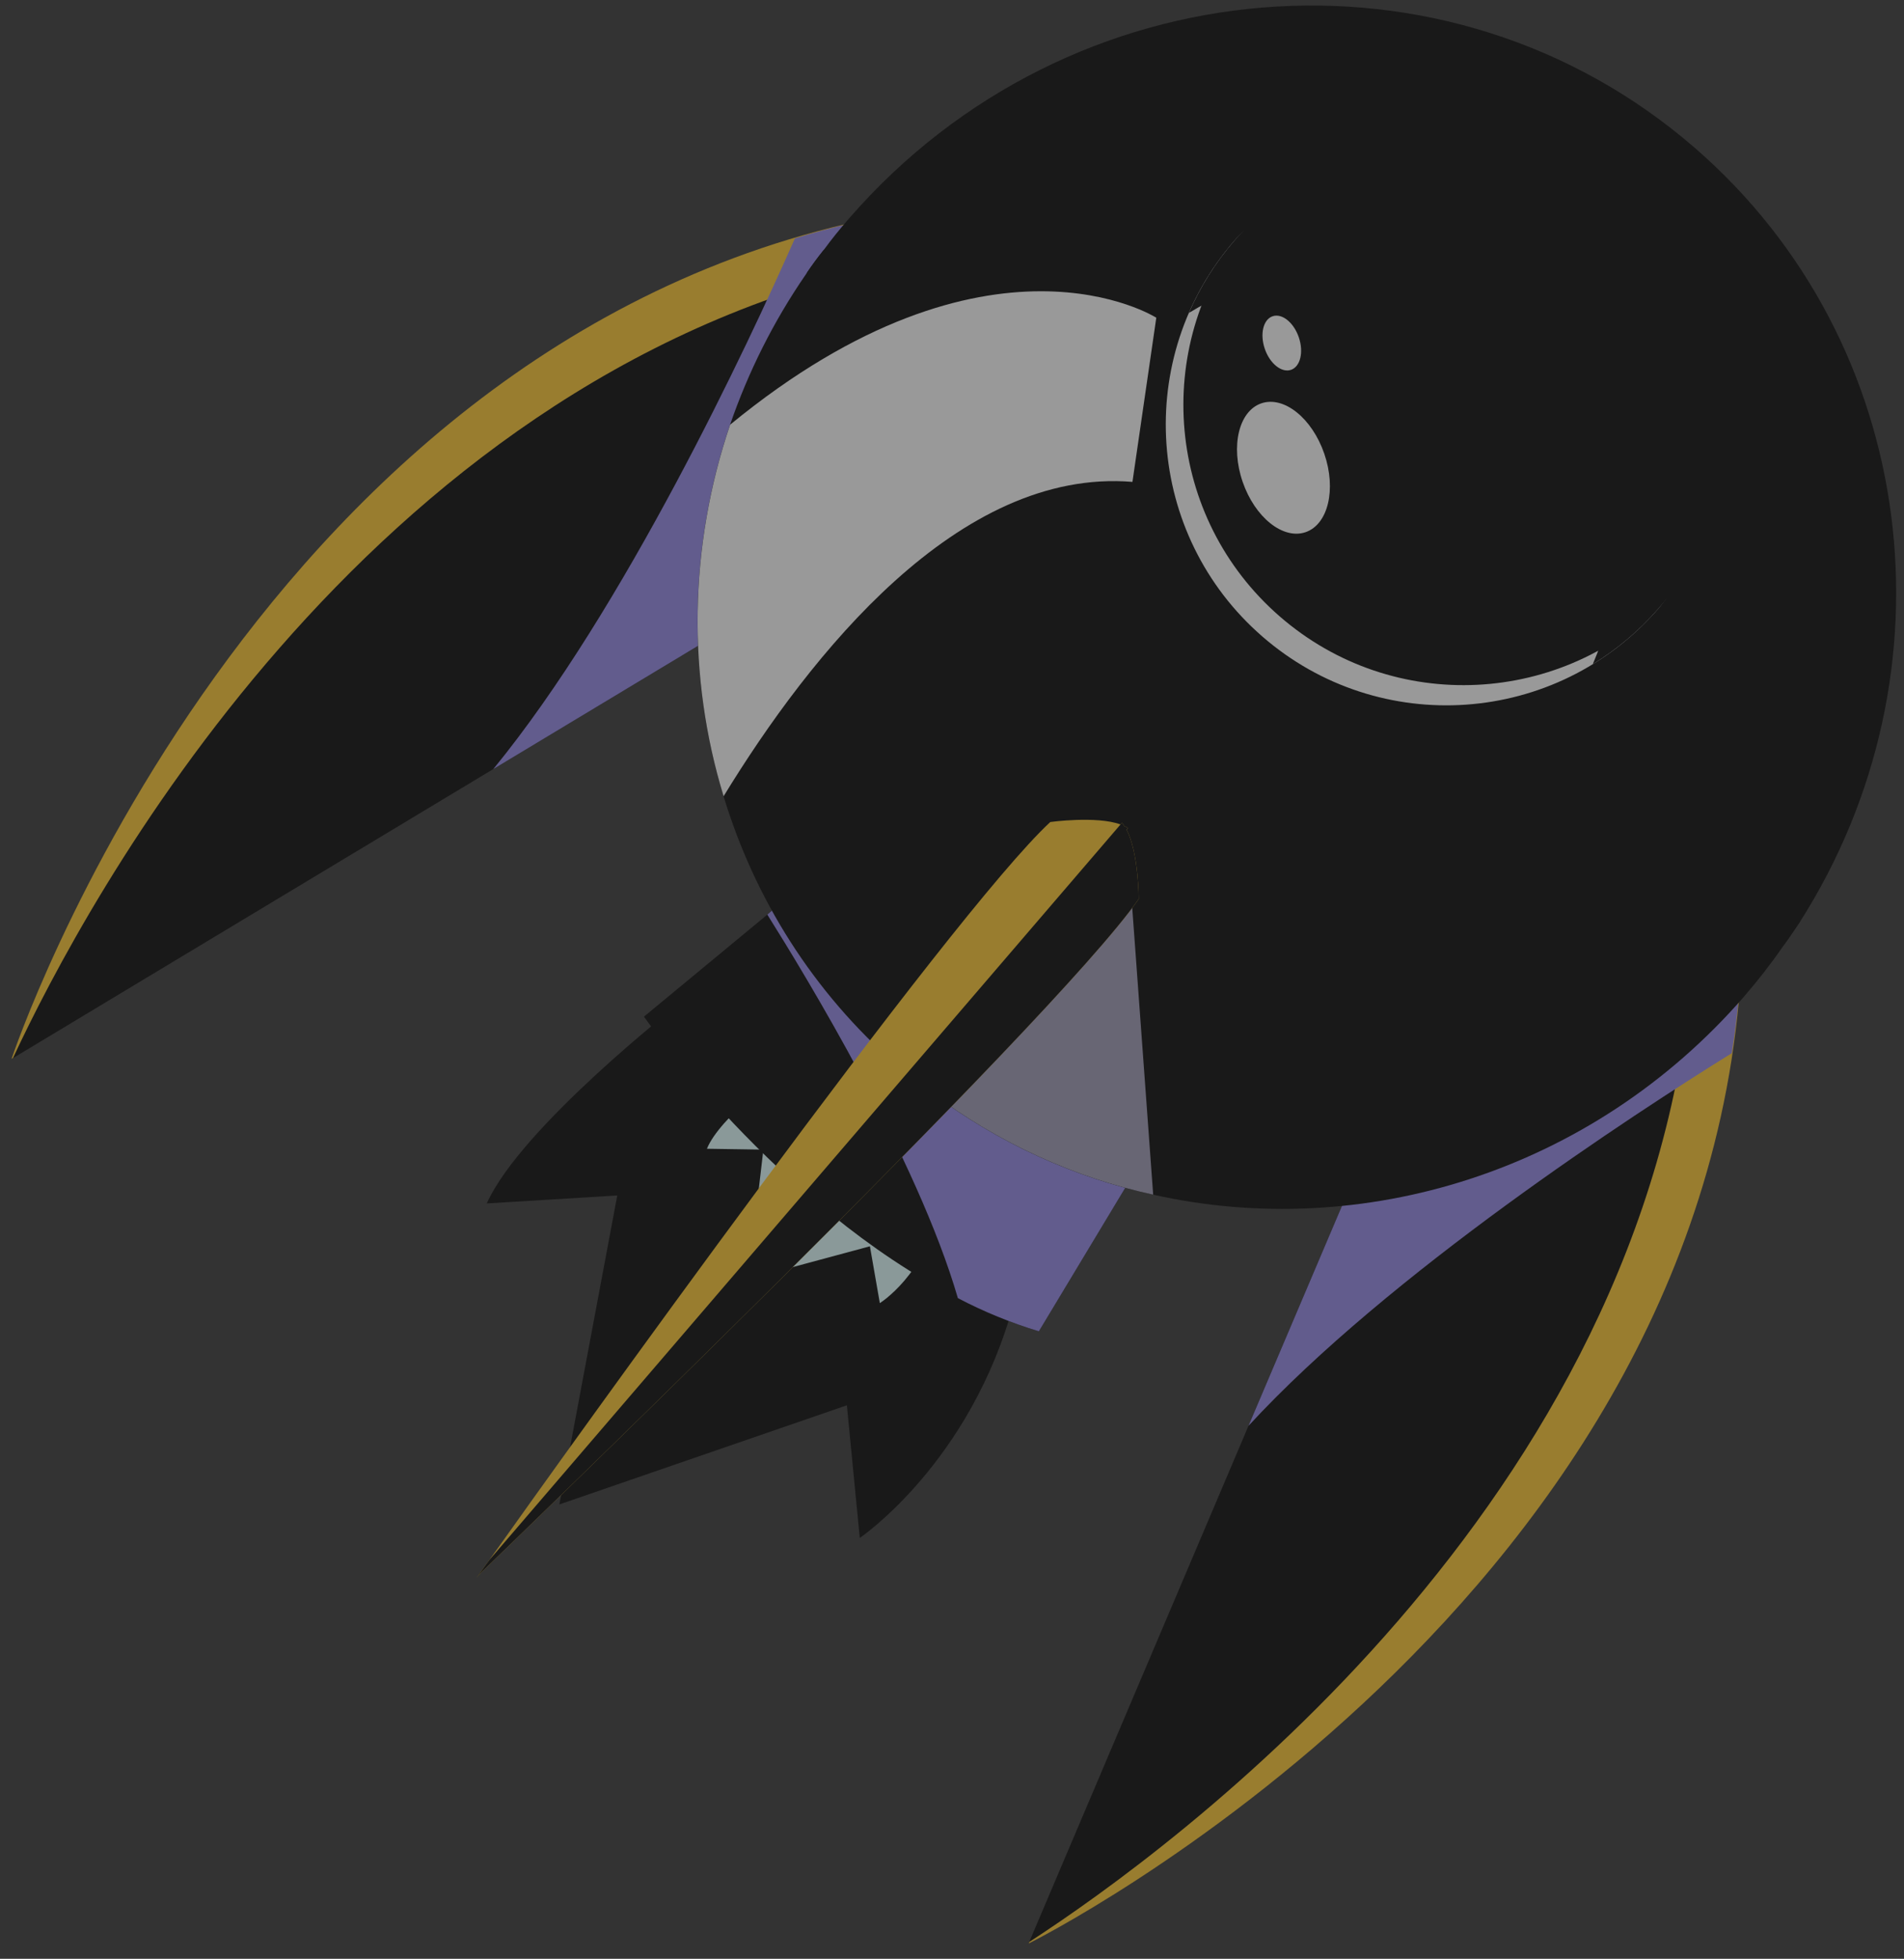 <?xml version="1.0" encoding="UTF-8"?>
<svg id="SVGDoc" width="106" height="109" xmlns="http://www.w3.org/2000/svg" version="1.1" xmlnsXlink="http://www.w3.org/1999/xlink" xmlnsAvocode="https://avocode.com/" viewBox="0 0 106 109"><rect x="0" y="0" width="106" height="109" fill="#333333" stroke="none"/><defs><radialGradient id="RadialGradient2252" gradientUnits="userSpaceOnUse" cx="61.484" cy="75.184" r="14.4"><stop stop-opacity="1" stopColor="#ffffff" offset="0"></stop><stop stop-opacity="1" stopColor="#f5f5f5" offset="0.08"></stop><stop stop-opacity="1" stopColor="#dcdcdc" offset="0.22"></stop><stop stop-opacity="1" stopColor="#cacaca" offset="0.31"></stop><stop stop-opacity="1" stopColor="#b5b5b5" offset="0.4"></stop><stop stop-opacity="1" stopColor="#818181" offset="0.59"></stop><stop stop-opacity="1" stopColor="#2f2f2f" offset="0.86"></stop><stop stop-opacity="1" stopColor="#000000" offset="1"></stop></radialGradient><linearGradient id="LinearGradient2266" gradientUnits="userSpaceOnUse" x1="61.76" y1="81.45" x2="61.76" y2="66.02"><stop stop-opacity="1" stopColor="#55fbff" offset="0"></stop><stop stop-opacity="1" stopColor="#51f7fd" offset="0.28"></stop><stop stop-opacity="1" stopColor="#48eef9" offset="0.49"></stop><stop stop-opacity="1" stopColor="#38def1" offset="0.68"></stop><stop stop-opacity="1" stopColor="#21c7e7" offset="0.85"></stop><stop stop-opacity="1" stopColor="#0ab0dd" offset="0.99"></stop></linearGradient><linearGradient id="LinearGradient2283" gradientUnits="userSpaceOnUse" x1="47.69" y1="62.46" x2="75.77" y2="62.46"><stop stop-opacity="1" stopColor="#f94e41" offset="0.01"></stop><stop stop-opacity="1" stopColor="#f2473a" offset="0.12"></stop><stop stop-opacity="1" stopColor="#d62d20" offset="0.68"></stop><stop stop-opacity="1" stopColor="#cc2417" offset="1"></stop></linearGradient><linearGradient id="LinearGradient2304" gradientUnits="userSpaceOnUse" x1="16.83" y1="61.06" x2="36.43" y2="61.06"><stop stop-opacity="1" stopColor="#ff871a" offset="0.01"></stop><stop stop-opacity="1" stopColor="#fd7c21" offset="0.27"></stop><stop stop-opacity="1" stopColor="#fa6034" offset="0.73"></stop><stop stop-opacity="1" stopColor="#f94e41" offset="0.99"></stop></linearGradient><linearGradient id="LinearGradient2328" gradientUnits="userSpaceOnUse" x1="0.27" y1="61.06" x2="19.87" y2="61.06"><stop stop-opacity="1" stopColor="#ff871a" offset="0.01"></stop><stop stop-opacity="1" stopColor="#fd7c21" offset="0.27"></stop><stop stop-opacity="1" stopColor="#fa6034" offset="0.73"></stop><stop stop-opacity="1" stopColor="#f94e41" offset="0.99"></stop></linearGradient><radialGradient id="RadialGradient2352" gradientUnits="userSpaceOnUse" cx="48.631" cy="18.182" r="48.365"><stop stop-opacity="1" stopColor="#ffe6dc" offset="0"></stop><stop stop-opacity="1" stopColor="#f4dcdd" offset="0.16"></stop><stop stop-opacity="1" stopColor="#d8c4df" offset="0.44"></stop><stop stop-opacity="1" stopColor="#ab9ce4" offset="0.81"></stop><stop stop-opacity="1" stopColor="#9185e7" offset="0.99"></stop></radialGradient><linearGradient id="LinearGradient2365" gradientUnits="userSpaceOnUse" x1="60.08" y1="41.08" x2="61.56" y2="41.08"><stop stop-opacity="1" stopColor="#ffffff" offset="0"></stop><stop stop-opacity="1" stopColor="#ece9f9" offset="0.16"></stop><stop stop-opacity="1" stopColor="#c5bcee" offset="0.54"></stop><stop stop-opacity="1" stopColor="#ada0e7" offset="0.83"></stop><stop stop-opacity="1" stopColor="#a496e5" offset="1"></stop></linearGradient><linearGradient id="LinearGradient2378" gradientUnits="userSpaceOnUse" x1="27.17" y1="22.2" x2="48.16" y2="22.2"><stop stop-opacity="1" stopColor="#ffffff" offset="0"></stop><stop stop-opacity="1" stopColor="#ece9f9" offset="0.16"></stop><stop stop-opacity="1" stopColor="#c5bcee" offset="0.54"></stop><stop stop-opacity="1" stopColor="#ada0e7" offset="0.83"></stop><stop stop-opacity="1" stopColor="#a496e5" offset="1"></stop></linearGradient><linearGradient id="LinearGradient2391" gradientUnits="userSpaceOnUse" x1="74.7" y1="18.46" x2="92.89" y2="18.46"><stop stop-opacity="1" stopColor="#ffffff" offset="0"></stop><stop stop-opacity="1" stopColor="#ece9f9" offset="0.16"></stop><stop stop-opacity="1" stopColor="#c5bcee" offset="0.54"></stop><stop stop-opacity="1" stopColor="#ada0e7" offset="0.83"></stop><stop stop-opacity="1" stopColor="#a496e5" offset="1"></stop></linearGradient><linearGradient id="LinearGradient2404" gradientUnits="userSpaceOnUse" x1="34.84" y1="21.49" x2="85.32" y2="21.49"><stop stop-opacity="1" stopColor="#ffffff" offset="0"></stop><stop stop-opacity="1" stopColor="#ece9f9" offset="0.16"></stop><stop stop-opacity="1" stopColor="#c5bcee" offset="0.54"></stop><stop stop-opacity="1" stopColor="#ada0e7" offset="0.83"></stop><stop stop-opacity="1" stopColor="#a496e5" offset="1"></stop></linearGradient><linearGradient id="LinearGradient2415" gradientUnits="userSpaceOnUse" x1="59.71" y1="36.1" x2="59.71" y2="-3.84"><stop stop-opacity="1" stopColor="#826ccf" offset="0.01"></stop><stop stop-opacity="1" stopColor="#ab94d3" offset="0.21"></stop><stop stop-opacity="1" stopColor="#d8c0d7" offset="0.46"></stop><stop stop-opacity="1" stopColor="#f4dbda" offset="0.66"></stop><stop stop-opacity="1" stopColor="#ffe6dc" offset="0.77"></stop></linearGradient><linearGradient id="LinearGradient2428" gradientUnits="userSpaceOnUse" x1="43.62" y1="17.24" x2="83.56" y2="17.24"><stop stop-opacity="1" stopColor="#ffffff" offset="0"></stop><stop stop-opacity="1" stopColor="#ece9f9" offset="0.16"></stop><stop stop-opacity="1" stopColor="#c5bcee" offset="0.54"></stop><stop stop-opacity="1" stopColor="#ada0e7" offset="0.83"></stop><stop stop-opacity="1" stopColor="#a496e5" offset="1"></stop></linearGradient><linearGradient id="LinearGradient2439" gradientUnits="userSpaceOnUse" x1="59.7" y1="35.18" x2="59.7" y2="-2.91"><stop stop-opacity="1" stopColor="#ffe6dc" offset="0"></stop><stop stop-opacity="1" stopColor="#f2dada" offset="0.07"></stop><stop stop-opacity="1" stopColor="#c2aad5" offset="0.37"></stop><stop stop-opacity="1" stopColor="#9f88d2" offset="0.64"></stop><stop stop-opacity="1" stopColor="#8973cf" offset="0.85"></stop><stop stop-opacity="1" stopColor="#826ccf" offset="0.99"></stop></linearGradient><linearGradient id="LinearGradient2456" gradientUnits="userSpaceOnUse" x1="59.7" y1="31.75" x2="59.7" y2="0.51"><stop stop-opacity="1" stopColor="#ffee2f" offset="0.01"></stop><stop stop-opacity="1" stopColor="#ffda2b" offset="0.15"></stop><stop stop-opacity="1" stopColor="#ffad21" offset="0.53"></stop><stop stop-opacity="1" stopColor="#ff911c" offset="0.82"></stop><stop stop-opacity="1" stopColor="#ff871a" offset="0.99"></stop></linearGradient><linearGradient id="LinearGradient2474" gradientUnits="userSpaceOnUse" x1="59.71" y1="20.85" x2="59.71" y2="0.51"><stop stop-opacity="1" stopColor="#ffffff" offset="0"></stop><stop stop-opacity="1" stopColor="#ffeedd" offset="0.15"></stop><stop stop-opacity="1" stopColor="#ffd09f" offset="0.44"></stop><stop stop-opacity="1" stopColor="#ffba71" offset="0.69"></stop><stop stop-opacity="1" stopColor="#ffad55" offset="0.88"></stop><stop stop-opacity="1" stopColor="#ffa84b" offset="0.99"></stop></linearGradient><linearGradient id="LinearGradient2510" gradientUnits="userSpaceOnUse" x1="60.62" y1="72.34" x2="64.23" y2="72.34"><stop stop-opacity="1" stopColor="#ffffff" offset="0"></stop><stop stop-opacity="1" stopColor="#ffeedd" offset="0.15"></stop><stop stop-opacity="1" stopColor="#ffd09f" offset="0.44"></stop><stop stop-opacity="1" stopColor="#ffba71" offset="0.69"></stop><stop stop-opacity="1" stopColor="#ffad55" offset="0.88"></stop><stop stop-opacity="1" stopColor="#ffa84b" offset="0.99"></stop></linearGradient></defs><desc>Generated with Avocode.</desc><g><g transform="rotate(41 60.095 47.715)" opacity="0.5"><title>Group 25</title><g><title>Path 52</title><path d="M48.591,68.588v0c0,0 -2.115,10.84 -0.769,15.304l5.193,-5.101v0l8.846,15.091v0l8.462,-14.666v0l5.385,5.101v0c0,0 1.923,-7.227 -2.116,-15.516c-4.039,-8.29 -25.001,-0.213 -25.001,-0.213v0z" fill="url(#RadialGradient2252)"></path></g><g><title>Path 53</title><path d="M53.544,67.906v0c0,0 -1.32,5.805 -0.48,8.195l3.241,-2.732v0l5.521,8.081v0l5.282,-7.853v0l3.361,2.732v0c0,0 1.2,-3.87 -1.32,-8.308c-2.521,-4.439 -15.604,-0.114 -15.604,-0.114v0z" fill="url(#LinearGradient2266)"></path></g><g><title>Path 54</title><path d="M55.434,67.48v0c0,0 -0.978,4.302 -0.356,6.073l2.402,-2.025v0l4.092,5.989v0l3.914,-5.82v0l2.491,2.024v0c0,0 0.89,-2.868 -0.979,-6.158c-1.868,-3.29 -11.564,-0.084 -11.564,-0.084v0z" fill="#e1ffff" fillOpacity="1"></path></g><g><title>Path 55</title><path d="M75.688,69.096c-1.479,0.662 -3.029,1.191 -4.614,1.565c-10.921,2.749 -23.466,-0.355 -23.466,-0.355v0l1.459,-8.792v0l1.117,-8.007v0l22.731,-0.237v0z" fill="url(#LinearGradient2283)"></path></g><g><title>Group 10</title><g><title>Path 56</title><path d="M75.688,69.096c-1.478,0.662 -3.029,1.191 -4.614,1.565c-6.78,-4.364 -18.245,-8.007 -22.007,-9.147l1.117,-8.007v0l22.731,-0.237v0z" fill="#9185e7" fillOpacity="1"></path></g></g><g><title>Group 15</title><g><title>Group 12</title><g><title>Path 57</title><path d="M36.434,52.475v0l-4.194,12.936v0l-9.652,29.754v0c0,0 -14.733,-35.346 2.951,-63.059c1.087,-1.753 2.33,-3.461 3.705,-5.148z" fill="url(#LinearGradient2304)"></path></g><g><title>Path 58</title><path d="M30.15,30.188v0l-0.916,-3.241c-23.298,28.29 -6.656,68.229 -6.656,68.229v0l0.029,-0.091c-2.637,-9.172 -9.928,-41.018 7.543,-64.897z" fill="#ffc82c" fillOpacity="1"></path></g><g><title>Group 11</title><g><title>Path 59</title><path d="M36.434,52.475v0l-4.194,12.936c-0.333,-11.494 -4.793,-27.136 -6.701,-33.304c1.087,-1.753 2.33,-3.461 3.706,-5.148z" fill="#9185e7" fillOpacity="1"></path></g></g></g><g><title>Group 14</title><g><title>Path 60</title><path d="M83.753,52.475v0l4.194,12.936v0l9.652,29.754v0c0,0 14.733,-35.346 -2.951,-63.059c-1.087,-1.753 -2.33,-3.461 -3.706,-5.148z" fill="url(#LinearGradient2328)"></path></g><g><title>Path 61</title><path d="M90.038,30.188v0l0.916,-3.241c23.298,28.29 6.656,68.229 6.656,68.229v0l-0.029,-0.091c2.637,-9.172 9.928,-41.018 -7.543,-64.897z" fill="#ffc82c" fillOpacity="1"></path></g><g><title>Group 13</title><g><title>Path 62</title><path d="M83.753,52.475v0l4.194,12.936c0.333,-11.494 4.793,-27.136 6.701,-33.304c-1.087,-1.753 -2.33,-3.461 -3.706,-5.148z" fill="#9185e7" fillOpacity="1"></path></g></g></g></g><g><title>Group 22</title><g><title>Path 63</title><path d="M93.098,29.274c0,12.98 -7.122,24.252 -17.595,29.91c-3.927,2.152 -8.365,3.484 -13.047,3.816c-0.288,0.044 -0.599,0.044 -0.888,0.067c-0.2,0.022 -0.377,0.022 -0.555,0.022c-0.311,0.022 -0.621,0.022 -0.932,0.022c-6.279,0 -12.159,-1.819 -17.174,-4.97c-5.902,-3.683 -10.584,-9.23 -13.291,-15.842c-1.154,-2.862 -1.953,-5.924 -2.308,-9.119c-0.067,-0.532 -0.111,-1.065 -0.133,-1.62c-0.067,-0.754 -0.089,-1.509 -0.089,-2.285c0,-18.705 14.777,-33.837 32.994,-33.837c16.53,0 30.22,12.425 32.639,28.667c0.067,0.555 0.133,1.065 0.177,1.597c0.133,1.176 0.2,2.374 0.2,3.572z" fill="url(#RadialGradient2352)"></path></g><g><title>Group 16</title><g><title>Path 64</title><path d="M61.562,63.059c-0.2,0.022 -0.377,0.022 -0.555,0.022l-0.932,-43.977v0l0.555,-0.022v0z" fill="url(#LinearGradient2365)"></path></g></g><g><title>Group 17</title><g><title>Path 65</title><path d="M48.16,11.227v0v0.555c-0.177,0 -15.576,0.289 -20.857,21.389c-0.067,-0.532 -0.111,-1.065 -0.133,-1.62c5.702,-20.058 20.813,-20.324 20.99,-20.324z" fill="url(#LinearGradient2378)"></path></g></g><g><title>Group 18</title><g><title>Path 66</title><path d="M92.891,25.694c-6.523,-13.69 -18.061,-13.912 -18.194,-13.912v-0.555c0.133,0 11.25,0.2 18.017,12.869c0.067,0.555 0.133,1.065 0.177,1.598z" fill="url(#LinearGradient2391)"></path></g></g><g><title>Group 19</title><g><title>Path 67</title><path d="M84.763,21.493c0,13.958 -11.074,25.314 -24.685,25.314c-13.611,0 -24.684,-11.356 -24.684,-25.314c0,-13.957 11.073,-25.314 24.684,-25.314c13.611,0 24.685,11.356 24.685,25.314zM85.318,21.493c0,-14.264 -11.323,-25.868 -25.239,-25.868c-13.916,0 -25.239,11.604 -25.239,25.868c0,14.264 11.323,25.869 25.239,25.869c13.916,0 25.239,-11.604 25.239,-25.869z" fill="url(#LinearGradient2404)"></path></g></g><g transform="rotate(-45 59.71 16.13)"><title>Ellipse 1</title><path d="M39.74,16.131c0,-11.029 8.941,-19.969 19.969,-19.969c11.029,0 19.969,8.941 19.969,19.969c0,11.029 -8.941,19.969 -19.969,19.969c-11.029,0 -19.969,-8.941 -19.969,-19.969z" fill="url(#LinearGradient2415)"></path></g><g><title>Group 20</title><g transform="rotate(-45 63.59 17.24)"><title>Ellipse 2</title><path d="M43.623,17.24c0,-11.029 8.941,-19.969 19.969,-19.969c11.029,0 19.969,8.941 19.969,19.969c0,11.029 -8.941,19.969 -19.969,19.969c-11.029,0 -19.969,-8.941 -19.969,-19.969z" fill="url(#LinearGradient2428)"></path></g></g><g transform="rotate(-45 59.705 16.135)"><title>Ellipse 3</title><path d="M40.664,16.131c0,-10.518 8.527,-19.045 19.045,-19.045c10.518,0 19.045,8.527 19.045,19.045c0,10.518 -8.527,19.045 -19.045,19.045c-10.518,0 -19.045,-8.527 -19.045,-19.045z" fill="url(#LinearGradient2439)"></path></g><g><title>Path 68</title><path d="M42.909,58.14c-5.902,-3.683 -10.584,-9.23 -13.291,-15.842c3.129,-18.438 14.001,-20.058 14.001,-20.058v0l4.992,7.766c-7.832,5.747 -7.233,19.037 -5.702,28.135z" fill="#ffffff" fillOpacity="1"></path></g><g transform="rotate(-45 59.705 16.13)"><title>Ellipse 4</title><path d="M44.085,16.131c0,-8.629 6.995,-15.624 15.624,-15.624c8.629,0 15.624,6.995 15.624,15.624c0,8.629 -6.995,15.624 -15.624,15.624c-8.629,0 -15.624,-6.995 -15.624,-15.624z" fill="url(#LinearGradient2456)"></path></g><g><title>Path 69</title><path d="M59.709,30.276c-8.379,0 -15.198,-6.602 -15.586,-14.885c-0.012,0.247 -0.037,0.49 -0.037,0.74c0,8.629 6.995,15.624 15.624,15.624c8.629,0 15.624,-6.995 15.624,-15.624c0,-0.25 -0.026,-0.493 -0.037,-0.74c-0.389,8.283 -7.207,14.885 -15.587,14.885z" fill="#ffffff" fillOpacity="1"></path></g><g><title>Group 21</title><g><title>Path 70</title><path d="M59.709,9.937c6.985,0 12.897,4.585 14.897,10.909c0.471,-1.488 0.728,-3.071 0.728,-4.715c0,-8.629 -6.995,-15.624 -15.624,-15.624c-8.629,0 -15.624,6.995 -15.624,15.624c0,1.644 0.257,3.227 0.728,4.715c2,-6.324 7.911,-10.909 14.896,-10.909z" fill="url(#LinearGradient2474)"></path></g></g><g><title>Path 71</title><path d="M57.722,25.792c-0.664,1.15 -2.672,1.233 -4.484,0.186c-1.813,-1.047 -2.745,-2.827 -2.081,-3.977c0.664,-1.15 2.671,-1.233 4.484,-0.186c1.813,1.047 2.745,2.827 2.081,3.977z" fill="#ffffff" fillOpacity="1"></path></g><g><title>Path 72</title><path d="M51.182,19.508c-0.276,0.478 -1.111,0.513 -1.865,0.078c-0.754,-0.435 -1.141,-1.176 -0.865,-1.654c0.276,-0.478 1.111,-0.513 1.865,-0.077c0.754,0.435 1.142,1.176 0.865,1.654z" fill="#ffffff" fillOpacity="1"></path></g></g><g><title>Group 23</title><g><title>Path 73</title><path d="M75.503,59.183c-3.927,2.152 -8.365,3.484 -13.047,3.816l-1.398,-18.172v0z" fill="#9d99b5" fillOpacity="1"></path></g></g><g><title>Path 74</title><path d="M61.059,99.61v0v0.377v0c0,0 -0.022,-0.311 -0.089,-0.91l-0.022,-0.311c-0.71,-7.211 -4.193,-43.977 -3.372,-51.476c0,0 1.708,-1.953 3.04,-2.463v-0.133c0.066,0.022 0.155,0.044 0.222,0.067c0.067,-0.022 0.155,-0.044 0.222,-0.067v0.133c1.331,0.51 3.04,2.463 3.04,2.463c0.91,8.321 -3.04,52.32 -3.04,52.32z" fill="#ffc82c" fillOpacity="1"></path></g><g><title>Group 24</title><g><title>Path 75</title><path d="M61.059,99.61v0v0.377v0c0,0 -0.022,-0.311 -0.089,-0.91l-0.022,-0.311v0l-0.333,-53.939v0v-0.133c0.066,0.022 0.155,0.044 0.222,0.067c0.067,-0.022 0.155,-0.044 0.222,-0.067v0.133c1.331,0.51 3.04,2.463 3.04,2.463c0.91,8.321 -3.04,52.32 -3.04,52.32z" fill="url(#LinearGradient2510)"></path></g></g></g></g></svg>